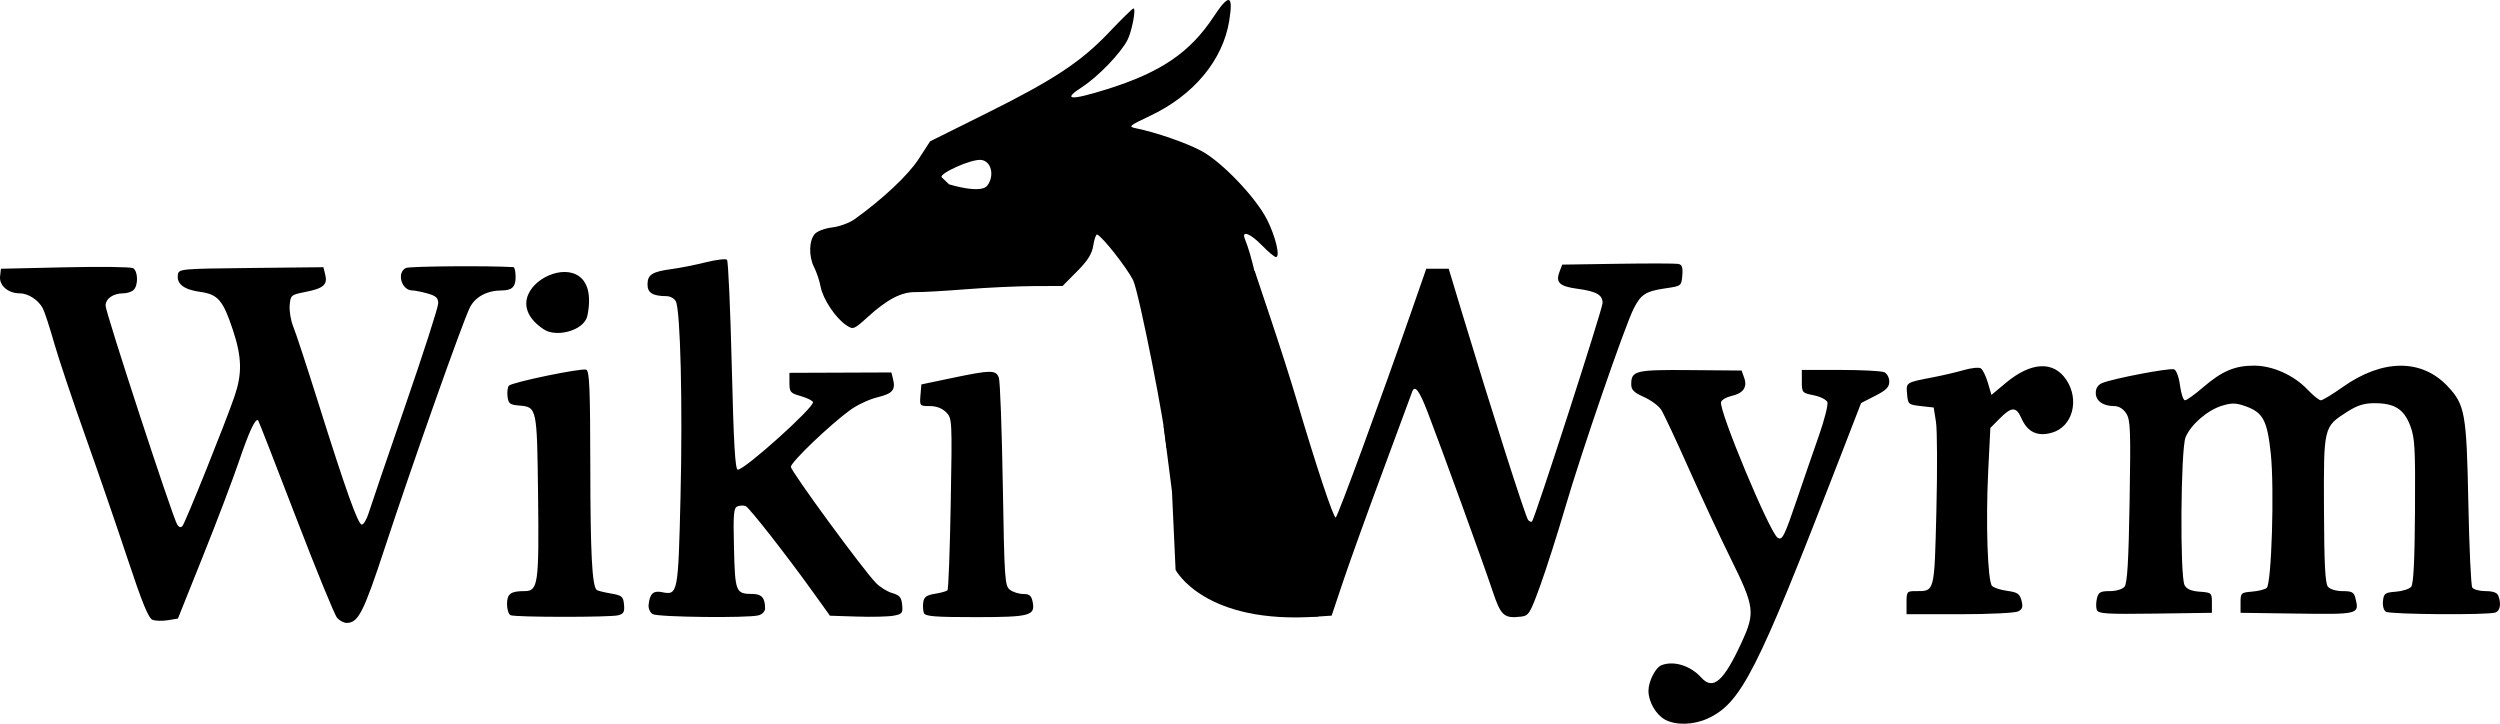 <?xml version="1.0" encoding="UTF-8" standalone="no"?>
<!-- Created with Inkscape (http://www.inkscape.org/) -->

<svg
   width="178.811mm"
   height="51.765mm"
   viewBox="0 0 178.811 51.765"
   version="1.1"
   id="svg1"
   xml:space="preserve"
   xmlns:inkscape="http://www.inkscape.org/namespaces/inkscape"
   xmlns:sodipodi="http://sodipodi.sourceforge.net/DTD/sodipodi-0.dtd"
   xmlns="http://www.w3.org/2000/svg"
   xmlns:svg="http://www.w3.org/2000/svg"><sodipodi:namedview
     id="namedview1"
     pagecolor="#505050"
     bordercolor="#ffffff"
     borderopacity="1"
     inkscape:showpageshadow="0"
     inkscape:pageopacity="0"
     inkscape:pagecheckerboard="1"
     inkscape:deskcolor="#505050"
     inkscape:document-units="mm"
     inkscape:export-bgcolor="#ffffff00" /><defs
     id="defs1" /><g
     inkscape:label="Layer 1"
     inkscape:groupmode="layer"
     id="layer1"
     transform="translate(-12.471,-145.068)"><g
       id="g7"
       transform="translate(-4.447,0.745)"
       inkscape:export-filename="wikiwyrm_b.png"
       inkscape:export-xdpi="96"
       inkscape:export-ydpi="96"><path
         style="fill:#000000"
         d="m 136.005,195.791 c -0.65,-0.355 -1.182,-1.28 -1.182,-2.054 0,-0.683 0.5,-1.669 0.932,-1.836 0.881,-0.341 2.077,0.031 2.843,0.884 0.848,0.944 1.61,0.273 2.909,-2.562 0.959,-2.094 0.903,-2.507 -0.816,-5.98 -0.737,-1.489 -2.081,-4.375 -2.988,-6.412 -0.906,-2.038 -1.794,-3.931 -1.974,-4.207 -0.179,-0.276 -0.733,-0.683 -1.232,-0.906 -0.705,-0.315 -0.906,-0.513 -0.906,-0.896 0,-0.991 0.285,-1.06 4.228,-1.027 l 3.667,0.031 0.189,0.535 c 0.235,0.666 -0.079,1.1 -0.935,1.29 -0.338,0.075 -0.664,0.264 -0.723,0.421 -0.201,0.528 3.482,9.363 4.051,9.717 0.327,0.204 0.482,-0.109 1.395,-2.803 0.443,-1.308 1.137,-3.323 1.543,-4.479 0.406,-1.155 0.682,-2.245 0.615,-2.421 -0.067,-0.176 -0.506,-0.397 -0.975,-0.491 -0.829,-0.165 -0.853,-0.193 -0.853,-0.991 v -0.821 h 2.769 c 1.523,0 2.93,0.073 3.127,0.162 0.2,0.091 0.359,0.386 0.359,0.669 0,0.399 -0.214,0.616 -1.008,1.021 l -1.008,0.515 -1.583,4.09 c -5.872,15.173 -6.993,17.377 -9.404,18.481 -1.009,0.462 -2.274,0.491 -3.043,0.071 z m -25.939,-7.576 c -0.118,-0.148 -0.492,-1.246 -0.831,-2.44 -0.952,-3.356 -4.017,-13.228 -5.073,-16.336 -0.522,-1.535 -1.273,-3.379 -1.669,-4.097 -0.396,-0.718 -0.67,-1.439 -0.608,-1.603 0.127,-0.333 0.851,-0.37 3.24,-0.167 l 1.535,0.131 1.151,3.436 c 0.633,1.89 1.44,4.413 1.793,5.608 1.455,4.919 2.705,8.683 2.853,8.59 0.153,-0.096 3.215,-8.435 5.394,-14.691 l 1.08,-3.102 h 0.802 0.802 l 0.969,3.205 c 2.138,7.071 4.539,14.589 4.716,14.772 0.104,0.106 0.226,0.153 0.273,0.103 0.207,-0.22 5.049,-15.209 5.049,-15.63 0,-0.584 -0.446,-0.835 -1.807,-1.017 -1.263,-0.169 -1.563,-0.448 -1.282,-1.193 l 0.201,-0.534 3.977,-0.06 c 2.187,-0.033 4.134,-0.029 4.326,0.009 0.268,0.053 0.335,0.246 0.287,0.825 -0.062,0.745 -0.079,0.759 -1.153,0.914 -1.457,0.21 -1.802,0.426 -2.323,1.456 -0.643,1.27 -3.732,10.242 -4.893,14.21 -0.549,1.877 -1.352,4.389 -1.785,5.583 -0.728,2.011 -0.83,2.176 -1.371,2.239 -1.239,0.144 -1.452,-0.05 -2.059,-1.872 -0.624,-1.874 -3.577,-10.008 -4.619,-12.723 -0.621,-1.619 -0.941,-2.027 -1.133,-1.448 -0.047,0.142 -0.984,2.678 -2.083,5.635 -1.098,2.957 -2.372,6.493 -2.83,7.858 l -0.833,2.481 -0.941,0.062 c -0.59,0.039 -1.021,-0.038 -1.156,-0.207 z m 43.215,-0.785 c 0,-0.785 0.032,-0.827 0.629,-0.827 1.401,0 1.359,0.158 1.507,-5.733 0.073,-2.932 0.061,-5.796 -0.029,-6.365 l -0.162,-1.034 -0.921,-0.103 c -0.891,-0.1 -0.923,-0.128 -0.984,-0.861 -0.07,-0.846 -0.114,-0.818 1.908,-1.209 0.677,-0.131 1.655,-0.361 2.174,-0.511 0.519,-0.15 1.055,-0.204 1.192,-0.119 0.136,0.085 0.363,0.548 0.504,1.028 l 0.256,0.873 1.014,-0.847 c 1.822,-1.523 3.422,-1.608 4.343,-0.23 0.954,1.428 0.452,3.331 -0.995,3.768 -1.048,0.317 -1.779,-0.019 -2.217,-1.018 -0.37,-0.844 -0.704,-0.842 -1.549,0.011 l -0.674,0.679 -0.153,3.08 c -0.184,3.707 -0.042,7.902 0.278,8.225 0.126,0.127 0.617,0.285 1.091,0.35 0.723,0.099 0.885,0.209 1.012,0.689 0.117,0.444 0.067,0.616 -0.228,0.775 -0.211,0.114 -2.066,0.205 -4.187,0.205 h -3.807 z m 13.611,0.521 c -0.066,-0.173 -0.062,-0.547 0.009,-0.832 0.109,-0.439 0.247,-0.517 0.92,-0.517 0.464,0 0.9,-0.132 1.055,-0.32 0.195,-0.237 0.289,-1.816 0.361,-6.094 0.086,-5.136 0.06,-5.831 -0.243,-6.297 -0.216,-0.333 -0.53,-0.524 -0.862,-0.524 -0.801,0 -1.315,-0.368 -1.315,-0.942 0,-0.339 0.158,-0.58 0.461,-0.706 0.781,-0.324 4.837,-1.097 5.141,-0.98 0.165,0.064 0.346,0.559 0.425,1.163 0.076,0.578 0.236,1.052 0.355,1.052 0.119,0 0.701,-0.417 1.293,-0.927 1.35,-1.163 2.271,-1.555 3.648,-1.552 1.338,0.002 2.856,0.686 3.841,1.73 0.389,0.412 0.809,0.749 0.934,0.749 0.125,0 0.821,-0.422 1.548,-0.937 2.849,-2.023 5.653,-2.049 7.518,-0.069 1.248,1.325 1.357,1.938 1.484,8.348 0.063,3.185 0.189,5.906 0.28,6.049 0.091,0.142 0.52,0.258 0.952,0.258 0.528,0 0.827,0.108 0.911,0.327 0.218,0.572 0.135,1.072 -0.2,1.202 -0.497,0.192 -7.534,0.143 -7.844,-0.055 -0.155,-0.099 -0.244,-0.433 -0.205,-0.772 0.061,-0.541 0.149,-0.604 0.923,-0.661 0.471,-0.035 0.963,-0.194 1.095,-0.354 0.166,-0.202 0.249,-1.858 0.272,-5.417 0.029,-4.534 -0.011,-5.24 -0.345,-6.113 -0.451,-1.178 -1.12,-1.598 -2.546,-1.598 -0.749,0 -1.231,0.15 -1.945,0.607 -1.71,1.093 -1.697,1.04 -1.674,6.978 0.015,3.905 0.086,5.3 0.281,5.538 0.153,0.186 0.591,0.318 1.053,0.318 0.673,0 0.811,0.077 0.92,0.517 0.284,1.141 0.242,1.151 -4.166,1.09 l -4.055,-0.056 v -0.724 c 0,-0.695 0.033,-0.726 0.818,-0.791 0.45,-0.037 0.923,-0.155 1.051,-0.262 0.349,-0.292 0.558,-7.094 0.295,-9.597 -0.251,-2.384 -0.553,-2.953 -1.803,-3.399 -0.685,-0.244 -0.984,-0.252 -1.677,-0.042 -1.042,0.315 -2.24,1.348 -2.616,2.258 -0.35,0.845 -0.411,9.942 -0.071,10.583 0.148,0.279 0.475,0.419 1.083,0.464 0.846,0.062 0.871,0.084 0.871,0.787 v 0.724 l -4.055,0.056 c -3.478,0.048 -4.072,0.011 -4.175,-0.259 z"
         id="path1-8-3"
         sodipodi:nodetypes="csssssssssccssssssssscscsscsscccccssssscsssscccsssssscscsssssssssssccscsssccsssssscssssscssssssssccssssssssssscssssssssssssssssscsssscssssscsssscs" /><path
         style="fill:#000000"
         d="m 27.83,188.658 c -0.288,-0.108 -0.744,-1.22 -1.784,-4.357 -0.768,-2.317 -2.142,-6.307 -3.053,-8.866 -0.911,-2.559 -1.91,-5.547 -2.22,-6.639 -0.31,-1.093 -0.667,-2.181 -0.793,-2.419 -0.322,-0.607 -1.045,-1.074 -1.662,-1.074 -0.818,0 -1.47,-0.565 -1.396,-1.209 l 0.063,-0.549 4.579,-0.103 c 2.518,-0.057 4.71,-0.029 4.871,0.062 0.355,0.201 0.385,1.209 0.046,1.551 -0.135,0.136 -0.464,0.248 -0.731,0.248 -0.736,0 -1.279,0.376 -1.279,0.886 0,0.484 4.791,15.127 5.122,15.655 0.124,0.199 0.257,0.235 0.374,0.103 0.206,-0.234 3.099,-7.44 3.727,-9.284 0.552,-1.62 0.525,-2.791 -0.11,-4.712 -0.712,-2.155 -1.07,-2.575 -2.35,-2.752 -1.158,-0.161 -1.687,-0.563 -1.595,-1.214 0.061,-0.433 0.137,-0.44 5.236,-0.495 l 5.173,-0.055 0.133,0.536 c 0.178,0.715 -0.125,0.979 -1.413,1.232 -1.036,0.204 -1.071,0.233 -1.131,0.962 -0.034,0.413 0.082,1.1 0.258,1.525 0.176,0.425 0.967,2.831 1.757,5.345 2.009,6.392 2.873,8.811 3.146,8.811 0.129,0 0.357,-0.395 0.506,-0.879 0.149,-0.483 1.325,-3.933 2.613,-7.665 1.289,-3.732 2.343,-7.008 2.343,-7.28 0,-0.394 -0.155,-0.537 -0.769,-0.709 -0.423,-0.118 -0.912,-0.216 -1.087,-0.216 -0.774,-0.003 -1.133,-1.279 -0.451,-1.607 0.263,-0.127 6,-0.17 7.69,-0.059 0.085,0.006 0.154,0.326 0.154,0.712 0,0.703 -0.258,0.951 -0.991,0.954 -1.052,0.004 -1.893,0.453 -2.28,1.22 -0.509,1.006 -4.093,11.132 -6.082,17.183 -1.526,4.641 -1.9,5.377 -2.737,5.377 -0.196,0 -0.5,-0.163 -0.677,-0.362 -0.177,-0.199 -1.501,-3.433 -2.942,-7.186 -1.441,-3.753 -2.657,-6.87 -2.7,-6.927 -0.181,-0.233 -0.636,0.734 -1.385,2.938 -0.436,1.284 -1.595,4.335 -2.576,6.78 l -1.783,4.446 -0.713,0.118 c -0.392,0.065 -0.887,0.053 -1.1,-0.026 z m 25.609,-0.332 c -0.141,-0.057 -0.256,-0.412 -0.256,-0.789 0,-0.744 0.256,-0.935 1.252,-0.935 0.972,0 1.042,-0.496 0.968,-6.844 -0.074,-6.308 -0.077,-6.322 -1.364,-6.43 -0.659,-0.055 -0.762,-0.137 -0.821,-0.657 -0.037,-0.327 0.009,-0.671 0.103,-0.765 0.248,-0.25 5.191,-1.271 5.526,-1.142 0.233,0.09 0.285,1.332 0.292,6.992 0.008,6.124 0.126,8.432 0.449,8.757 0.055,0.056 0.505,0.17 1,0.255 0.817,0.14 0.906,0.213 0.962,0.794 0.051,0.521 -0.026,0.664 -0.41,0.768 -0.559,0.151 -7.329,0.148 -7.701,-0.004 z m 10.166,-0.078 c -0.194,-0.114 -0.323,-0.408 -0.295,-0.675 0.084,-0.791 0.333,-1.023 0.964,-0.895 1.13,0.228 1.152,0.112 1.318,-6.82 0.158,-6.591 -0.005,-13.359 -0.338,-13.987 -0.105,-0.199 -0.396,-0.363 -0.646,-0.365 -1.008,-0.006 -1.377,-0.232 -1.377,-0.841 0,-0.7 0.34,-0.915 1.743,-1.099 0.564,-0.074 1.646,-0.289 2.405,-0.479 0.759,-0.189 1.451,-0.273 1.538,-0.185 0.087,0.087 0.24,3.501 0.34,7.587 0.138,5.619 0.243,7.428 0.433,7.428 0.505,0 5.49,-4.483 5.375,-4.833 -0.037,-0.111 -0.431,-0.305 -0.875,-0.431 -0.742,-0.21 -0.808,-0.287 -0.808,-0.946 v -0.717 l 3.646,-0.014 3.646,-0.014 0.119,0.479 c 0.192,0.773 -0.036,1.036 -1.129,1.301 -0.567,0.137 -1.436,0.544 -1.931,0.903 -1.458,1.059 -4.248,3.73 -4.248,4.068 -1.1e-4,0.31 5.078,7.248 6.069,8.29 0.287,0.302 0.815,0.633 1.174,0.736 0.534,0.153 0.664,0.306 0.716,0.841 0.058,0.595 0.002,0.665 -0.615,0.78 -0.373,0.069 -1.549,0.098 -2.614,0.063 l -1.935,-0.062 -1.141,-1.59 c -1.958,-2.729 -4.616,-6.127 -4.884,-6.246 -0.141,-0.062 -0.403,-0.056 -0.583,0.013 -0.282,0.109 -0.317,0.52 -0.256,3 0.077,3.145 0.124,3.262 1.33,3.268 0.65,0.003 0.894,0.283 0.894,1.03 0,0.212 -0.199,0.426 -0.461,0.497 -0.762,0.206 -7.202,0.134 -7.574,-0.085 z m 19.394,-0.08 c -0.062,-0.162 -0.082,-0.51 -0.045,-0.773 0.053,-0.374 0.235,-0.505 0.839,-0.603 0.424,-0.069 0.827,-0.181 0.894,-0.249 0.068,-0.068 0.171,-2.862 0.231,-6.208 0.107,-6.009 0.102,-6.09 -0.33,-6.526 -0.283,-0.286 -0.696,-0.442 -1.168,-0.442 -0.718,0 -0.729,-0.013 -0.666,-0.774 l 0.064,-0.774 2.153,-0.452 c 2.836,-0.595 3.194,-0.597 3.392,-0.016 0.087,0.256 0.213,3.707 0.28,7.668 0.115,6.815 0.143,7.219 0.52,7.496 0.219,0.161 0.647,0.293 0.95,0.293 0.438,0 0.576,0.118 0.666,0.569 0.197,0.985 -0.185,1.086 -4.111,1.086 -2.891,0 -3.577,-0.055 -3.668,-0.295 z M 55.814,167.882 c -4.41,-2.93 4.336,-7.037 3.119,-0.986 -0.215,1.069 -2.211,1.59 -3.119,0.986 z"
         id="path1-6"
         sodipodi:nodetypes="ccssssssscccsssssssssccsssssssssscscscssssssssccsscssscssscssssscssssscssssssssscccssssssscccsssscsssscssssssscsssssssaaa" /><path
         style="fill:#000000"
         d="m 100.33,176.312 7.372,-6.32 v 0 c 0,0 -0.688,-5.967 -1.743,-8.574 -0.263,-0.649 0.391,-0.402 1.23,0.465 0.441,0.455 0.887,0.827 0.991,0.827 0.32,0 -0.021,-1.451 -0.625,-2.656 -0.799,-1.596 -3.245,-4.158 -4.713,-4.938 -1.102,-0.586 -3.223,-1.32 -4.671,-1.617 -0.574,-0.118 -0.514,-0.17 1.035,-0.904 3.097,-1.468 5.178,-3.974 5.632,-6.782 0.305,-1.89 -0.009,-1.973 -1.116,-0.294 -1.692,2.566 -3.788,3.988 -7.656,5.194 -2.636,0.822 -3.192,0.766 -1.737,-0.175 1.128,-0.73 2.748,-2.411 3.231,-3.354 0.317,-0.619 0.629,-2.258 0.43,-2.258 -0.07,0 -0.838,0.751 -1.707,1.668 -2.038,2.151 -3.964,3.425 -8.861,5.859 l -3.978,1.978 -0.821,1.267 c -0.742,1.145 -2.547,2.843 -4.566,4.295 -0.374,0.269 -1.097,0.537 -1.607,0.595 -0.51,0.058 -1.072,0.266 -1.248,0.463 -0.426,0.475 -0.451,1.612 -0.052,2.39 0.177,0.345 0.386,0.973 0.465,1.396 0.164,0.879 1.076,2.246 1.833,2.746 0.503,0.333 0.535,0.32 1.583,-0.63 1.357,-1.231 2.389,-1.761 3.382,-1.737 0.431,0.01 2.03,-0.08 3.553,-0.201 1.523,-0.121 3.71,-0.224 4.861,-0.229 l 2.092,-0.009 1.034,-1.043 c 0.779,-0.786 1.066,-1.246 1.165,-1.869 0.072,-0.454 0.196,-0.799 0.275,-0.767 0.382,0.158 2.115,2.361 2.57,3.265 0.409,0.815 2.373,10.745 2.37,11.948 z M 84.798,157.507 c 0,0 0,0 -0.522,-0.5 -0.254,-0.243 2.103,-1.33 2.821,-1.245 0.746,0.088 0.964,1.159 0.43,1.844 -0.474,0.607 -2.728,-0.099 -2.728,-0.099 z"
         id="use1-1"
         sodipodi:nodetypes="ccsssssssssssssssscsscsssssssscsssscssssss" /><path
         style="fill:#000000;stroke-width:0.536"
         d="m 100.137,174.767 0.606,4.71 0.258,5.605 c 0,0 2.042,3.951 10.22,3.338"
         id="path6"
         sodipodi:nodetypes="cccc" /><path
         style="fill:#000000;stroke-width:0.536"
         d="m 111.011,186.891 -0.945,1.323 -9.736,-11.903 4.332,-5.361 z"
         id="path7" /></g></g></svg>
